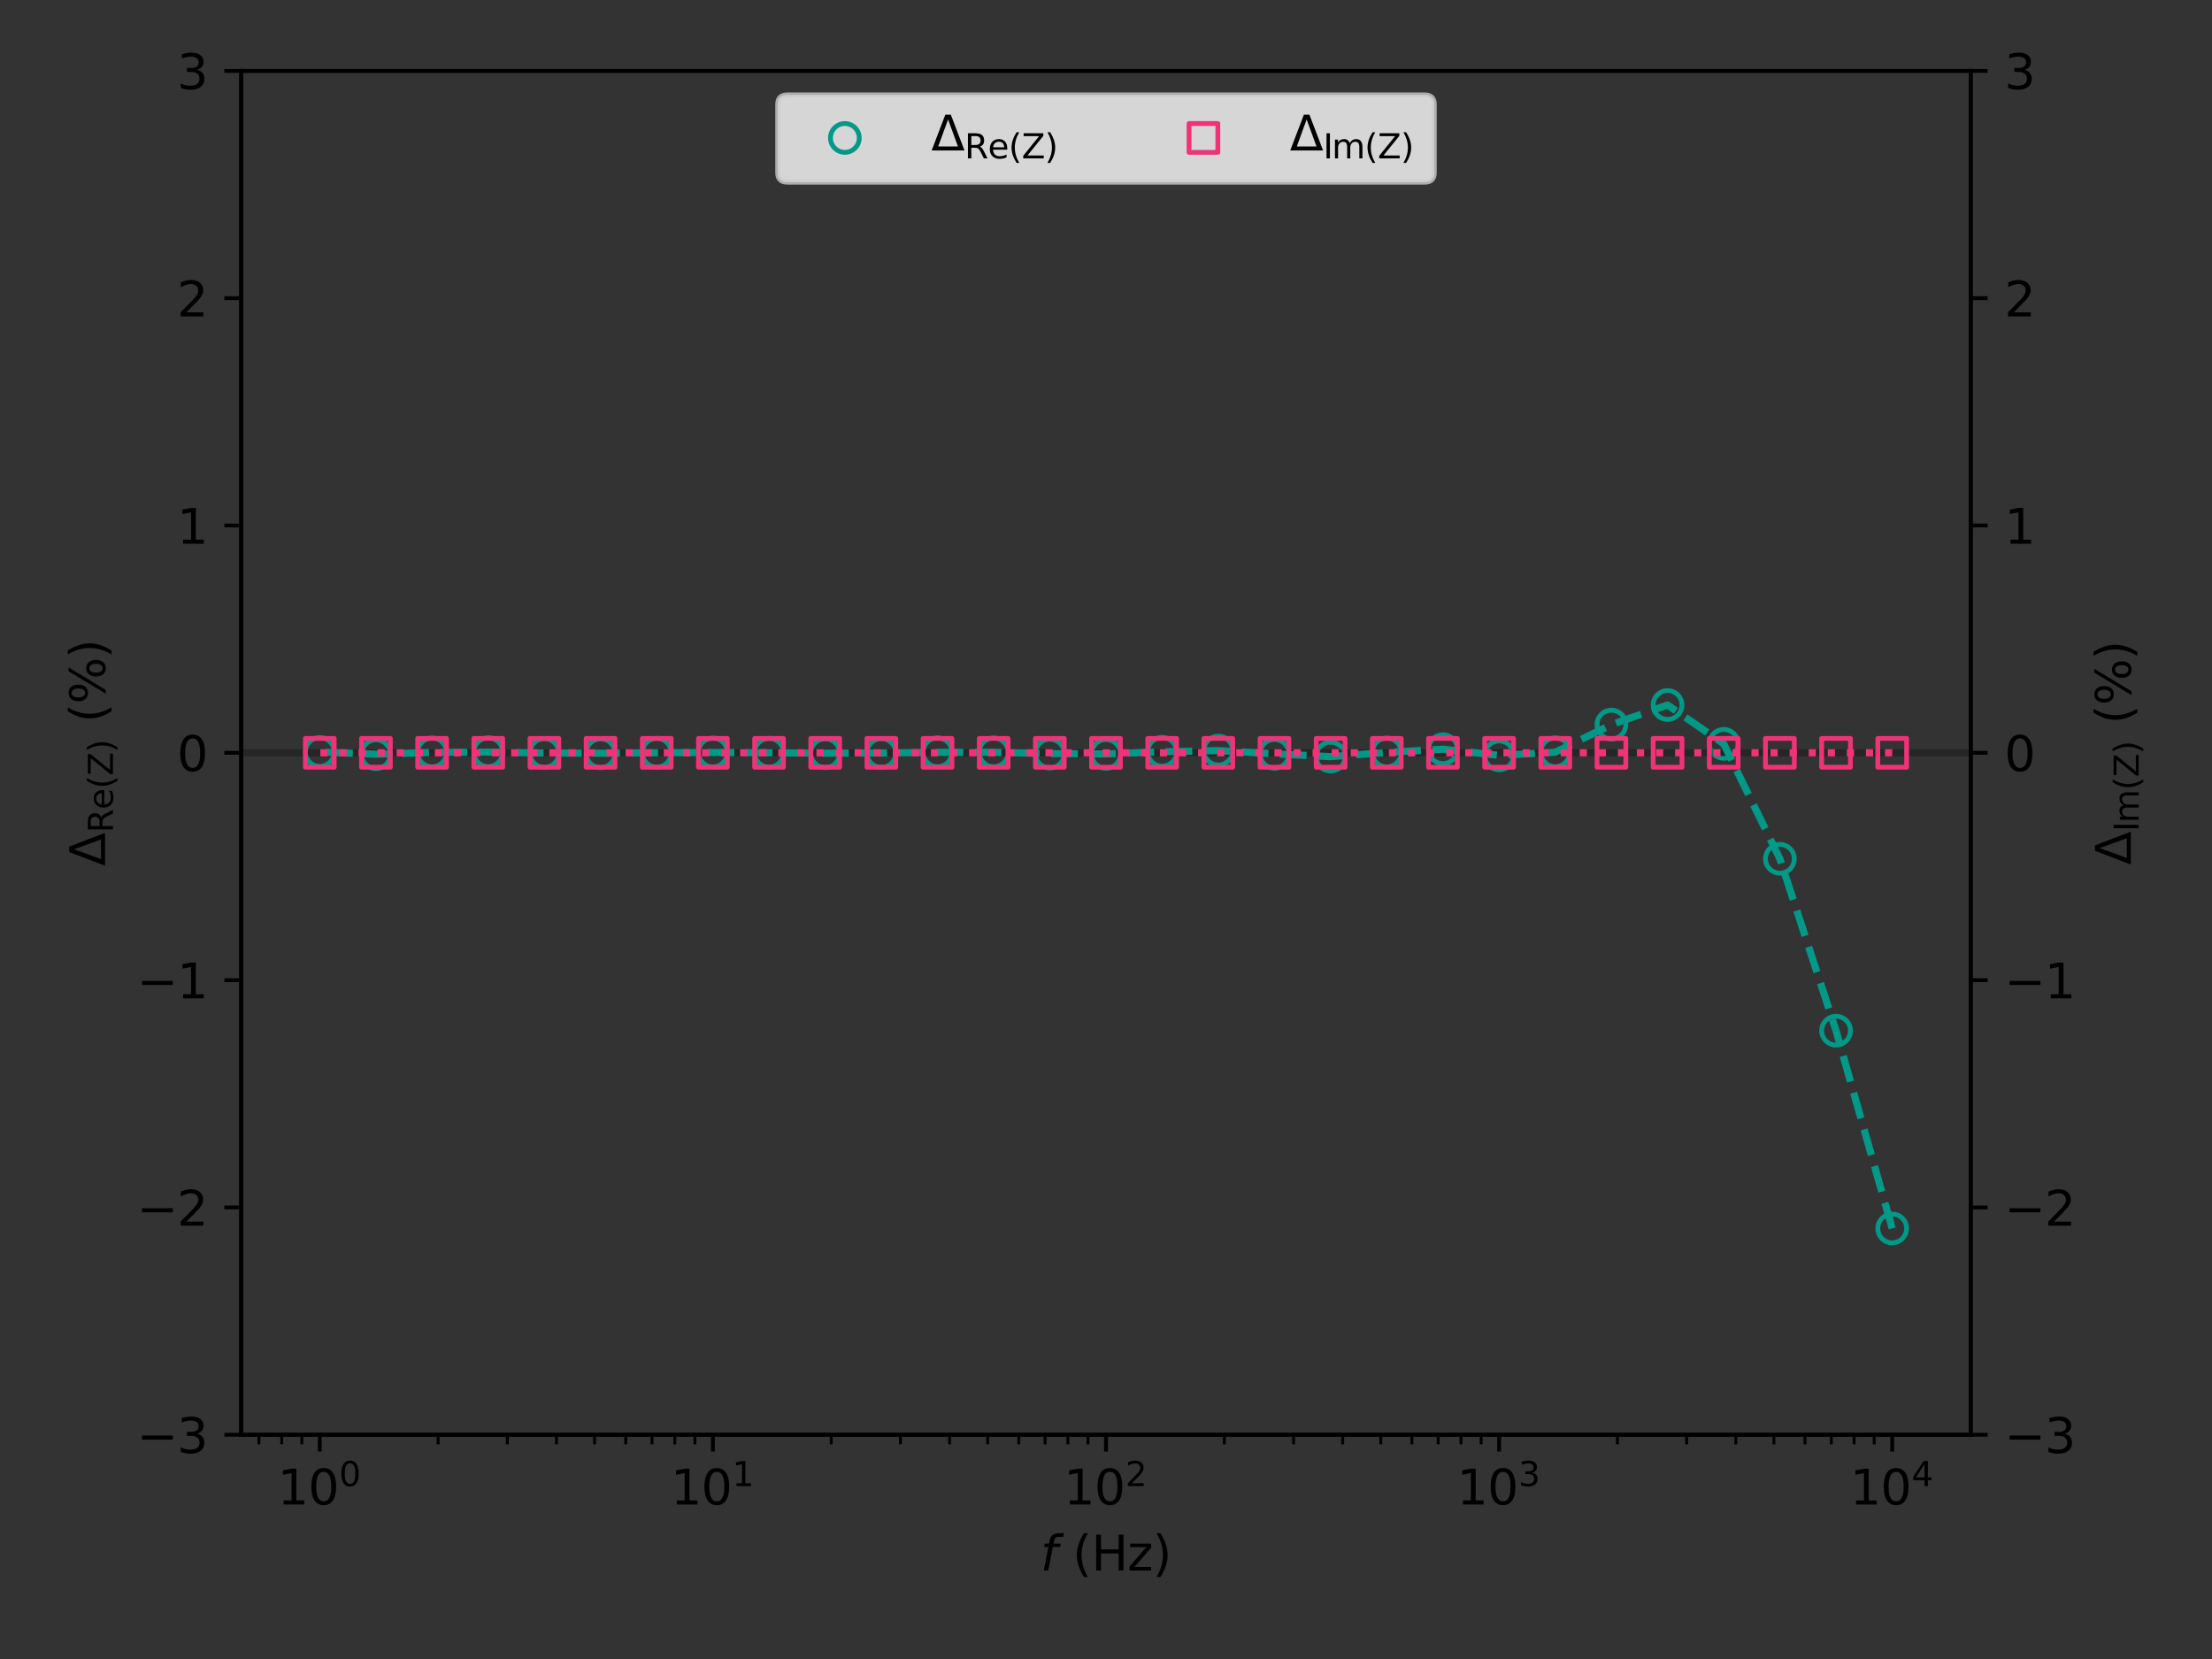 <?xml version="1.0" encoding="utf-8" standalone="no"?>
<!DOCTYPE svg PUBLIC "-//W3C//DTD SVG 1.1//EN"
  "http://www.w3.org/Graphics/SVG/1.1/DTD/svg11.dtd">
<svg xmlns:xlink="http://www.w3.org/1999/xlink" width="460.8pt" height="345.6pt" viewBox="0 0 460.8 345.6" xmlns="http://www.w3.org/2000/svg" version="1.1">
 <rect x="0" y="0" width="460.8" height="345.6" fill="#333333" stroke="none"/>
 <defs>
  <style type="text/css">*{stroke-linejoin: round; stroke-linecap: butt}</style>
 </defs>
 <g id="figure_1">
  <g id="patch_1">
   <path d="M 0 345.6 
L 460.8 345.6 
L 460.8 0 
L 0 0 
L 0 345.6 
z
" style="fill: none"/>
  </g>
  <g id="axes_1">
   <g id="patch_2">
    <path d="M 50.24 298.888 
L 410.56 298.888 
L 410.56 14.76 
L 50.24 14.76 
L 50.24 298.888 
z
" style="fill: none"/>
   </g>
   <g id="PathCollection_1">
    <defs>
     <path id="C0_0_b47c336677" d="M 0 3 
C 0.796 3 1.559 2.684 2.121 2.121 
C 2.684 1.559 3 0.796 3 -0 
C 3 -0.796 2.684 -1.559 2.121 -2.121 
C 1.559 -2.684 0.796 -3 0 -3 
C -0.796 -3 -1.559 -2.684 -2.121 -2.121 
C -2.684 -1.559 -3 -0.796 -3 0 
C -3 0.796 -2.684 1.559 -2.121 2.121 
C -1.559 2.684 -0.796 3 0 3 
z
"/>
    </defs>
    <g clip-path="url(#pc5de092dbb)">
     <use xlink:href="#C0_0_b47c336677" x="394.182" y="255.905" style="fill: none; stroke: #009988"/>
    </g>
    <g clip-path="url(#pc5de092dbb)">
     <use xlink:href="#C0_0_b47c336677" x="382.483" y="214.704" style="fill: none; stroke: #009988"/>
    </g>
    <g clip-path="url(#pc5de092dbb)">
     <use xlink:href="#C0_0_b47c336677" x="370.784" y="178.9" style="fill: none; stroke: #009988"/>
    </g>
    <g clip-path="url(#pc5de092dbb)">
     <use xlink:href="#C0_0_b47c336677" x="359.086" y="154.96" style="fill: none; stroke: #009988"/>
    </g>
    <g clip-path="url(#pc5de092dbb)">
     <use xlink:href="#C0_0_b47c336677" x="347.387" y="146.867" style="fill: none; stroke: #009988"/>
    </g>
    <g clip-path="url(#pc5de092dbb)">
     <use xlink:href="#C0_0_b47c336677" x="335.688" y="150.95" style="fill: none; stroke: #009988"/>
    </g>
    <g clip-path="url(#pc5de092dbb)">
     <use xlink:href="#C0_0_b47c336677" x="323.99" y="156.713" style="fill: none; stroke: #009988"/>
    </g>
    <g clip-path="url(#pc5de092dbb)">
     <use xlink:href="#C0_0_b47c336677" x="312.291" y="157.354" style="fill: none; stroke: #009988"/>
    </g>
    <g clip-path="url(#pc5de092dbb)">
     <use xlink:href="#C0_0_b47c336677" x="300.592" y="156.07" style="fill: none; stroke: #009988"/>
    </g>
    <g clip-path="url(#pc5de092dbb)">
     <use xlink:href="#C0_0_b47c336677" x="288.894" y="156.757" style="fill: none; stroke: #009988"/>
    </g>
    <g clip-path="url(#pc5de092dbb)">
     <use xlink:href="#C0_0_b47c336677" x="277.195" y="157.622" style="fill: none; stroke: #009988"/>
    </g>
    <g clip-path="url(#pc5de092dbb)">
     <use xlink:href="#C0_0_b47c336677" x="265.496" y="157.035" style="fill: none; stroke: #009988"/>
    </g>
    <g clip-path="url(#pc5de092dbb)">
     <use xlink:href="#C0_0_b47c336677" x="253.797" y="156.359" style="fill: none; stroke: #009988"/>
    </g>
    <g clip-path="url(#pc5de092dbb)">
     <use xlink:href="#C0_0_b47c336677" x="242.099" y="156.611" style="fill: none; stroke: #009988"/>
    </g>
    <g clip-path="url(#pc5de092dbb)">
     <use xlink:href="#C0_0_b47c336677" x="230.4" y="157.051" style="fill: none; stroke: #009988"/>
    </g>
    <g clip-path="url(#pc5de092dbb)">
     <use xlink:href="#C0_0_b47c336677" x="218.701" y="156.985" style="fill: none; stroke: #009988"/>
    </g>
    <g clip-path="url(#pc5de092dbb)">
     <use xlink:href="#C0_0_b47c336677" x="207.003" y="156.729" style="fill: none; stroke: #009988"/>
    </g>
    <g clip-path="url(#pc5de092dbb)">
     <use xlink:href="#C0_0_b47c336677" x="195.304" y="156.719" style="fill: none; stroke: #009988"/>
    </g>
    <g clip-path="url(#pc5de092dbb)">
     <use xlink:href="#C0_0_b47c336677" x="183.605" y="156.864" style="fill: none; stroke: #009988"/>
    </g>
    <g clip-path="url(#pc5de092dbb)">
     <use xlink:href="#C0_0_b47c336677" x="171.906" y="156.904" style="fill: none; stroke: #009988"/>
    </g>
    <g clip-path="url(#pc5de092dbb)">
     <use xlink:href="#C0_0_b47c336677" x="160.208" y="156.817" style="fill: none; stroke: #009988"/>
    </g>
    <g clip-path="url(#pc5de092dbb)">
     <use xlink:href="#C0_0_b47c336677" x="148.509" y="156.755" style="fill: none; stroke: #009988"/>
    </g>
    <g clip-path="url(#pc5de092dbb)">
     <use xlink:href="#C0_0_b47c336677" x="136.81" y="156.816" style="fill: none; stroke: #009988"/>
    </g>
    <g clip-path="url(#pc5de092dbb)">
     <use xlink:href="#C0_0_b47c336677" x="125.112" y="156.912" style="fill: none; stroke: #009988"/>
    </g>
    <g clip-path="url(#pc5de092dbb)">
     <use xlink:href="#C0_0_b47c336677" x="113.413" y="156.862" style="fill: none; stroke: #009988"/>
    </g>
    <g clip-path="url(#pc5de092dbb)">
     <use xlink:href="#C0_0_b47c336677" x="101.714" y="156.689" style="fill: none; stroke: #009988"/>
    </g>
    <g clip-path="url(#pc5de092dbb)">
     <use xlink:href="#C0_0_b47c336677" x="90.016" y="156.742" style="fill: none; stroke: #009988"/>
    </g>
    <g clip-path="url(#pc5de092dbb)">
     <use xlink:href="#C0_0_b47c336677" x="78.317" y="157.115" style="fill: none; stroke: #009988"/>
    </g>
    <g clip-path="url(#pc5de092dbb)">
     <use xlink:href="#C0_0_b47c336677" x="66.618" y="156.653" style="fill: none; stroke: #009988"/>
    </g>
   </g>
   <g id="matplotlib.axis_1">
    <g id="xtick_1">
     <g id="line2d_1">
      <defs>
       <path id="me44643d477" d="M 0 0 
L 0 3.5 
" style="stroke: #000000; stroke-width: 0.8"/>
      </defs>
      <g>
       <use xlink:href="#me44643d477" x="66.618" y="298.888" style="stroke: #000000; stroke-width: 0.8"/>
      </g>
     </g>
     <g id="text_1">
      <!-- $\mathdefault{10^{0}}$ -->
      <g transform="translate(57.818 313.486) scale(0.1 -0.1)">
       <defs>
        <path id="DejaVuSans-31" d="M 794 531 
L 1825 531 
L 1825 4091 
L 703 3866 
L 703 4441 
L 1819 4666 
L 2450 4666 
L 2450 531 
L 3481 531 
L 3481 0 
L 794 0 
L 794 531 
z
" transform="scale(0.016)"/>
        <path id="DejaVuSans-30" d="M 2034 4250 
Q 1547 4250 1301 3770 
Q 1056 3291 1056 2328 
Q 1056 1369 1301 889 
Q 1547 409 2034 409 
Q 2525 409 2770 889 
Q 3016 1369 3016 2328 
Q 3016 3291 2770 3770 
Q 2525 4250 2034 4250 
z
M 2034 4750 
Q 2819 4750 3233 4129 
Q 3647 3509 3647 2328 
Q 3647 1150 3233 529 
Q 2819 -91 2034 -91 
Q 1250 -91 836 529 
Q 422 1150 422 2328 
Q 422 3509 836 4129 
Q 1250 4750 2034 4750 
z
" transform="scale(0.016)"/>
       </defs>
       <use xlink:href="#DejaVuSans-31" transform="translate(0 0.766)"/>
       <use xlink:href="#DejaVuSans-30" transform="translate(63.623 0.766)"/>
       <use xlink:href="#DejaVuSans-30" transform="translate(128.203 39.047) scale(0.7)"/>
      </g>
     </g>
    </g>
    <g id="xtick_2">
     <g id="line2d_2">
      <g>
       <use xlink:href="#me44643d477" x="148.509" y="298.888" style="stroke: #000000; stroke-width: 0.8"/>
      </g>
     </g>
     <g id="text_2">
      <!-- $\mathdefault{10^{1}}$ -->
      <g transform="translate(139.709 313.486) scale(0.1 -0.1)">
       <use xlink:href="#DejaVuSans-31" transform="translate(0 0.684)"/>
       <use xlink:href="#DejaVuSans-30" transform="translate(63.623 0.684)"/>
       <use xlink:href="#DejaVuSans-31" transform="translate(128.203 38.966) scale(0.7)"/>
      </g>
     </g>
    </g>
    <g id="xtick_3">
     <g id="line2d_3">
      <g>
       <use xlink:href="#me44643d477" x="230.4" y="298.888" style="stroke: #000000; stroke-width: 0.8"/>
      </g>
     </g>
     <g id="text_3">
      <!-- $\mathdefault{10^{2}}$ -->
      <g transform="translate(221.6 313.486) scale(0.1 -0.1)">
       <defs>
        <path id="DejaVuSans-32" d="M 1228 531 
L 3431 531 
L 3431 0 
L 469 0 
L 469 531 
Q 828 903 1448 1529 
Q 2069 2156 2228 2338 
Q 2531 2678 2651 2914 
Q 2772 3150 2772 3378 
Q 2772 3750 2511 3984 
Q 2250 4219 1831 4219 
Q 1534 4219 1204 4116 
Q 875 4013 500 3803 
L 500 4441 
Q 881 4594 1212 4672 
Q 1544 4750 1819 4750 
Q 2544 4750 2975 4387 
Q 3406 4025 3406 3419 
Q 3406 3131 3298 2873 
Q 3191 2616 2906 2266 
Q 2828 2175 2409 1742 
Q 1991 1309 1228 531 
z
" transform="scale(0.016)"/>
       </defs>
       <use xlink:href="#DejaVuSans-31" transform="translate(0 0.766)"/>
       <use xlink:href="#DejaVuSans-30" transform="translate(63.623 0.766)"/>
       <use xlink:href="#DejaVuSans-32" transform="translate(128.203 39.047) scale(0.7)"/>
      </g>
     </g>
    </g>
    <g id="xtick_4">
     <g id="line2d_4">
      <g>
       <use xlink:href="#me44643d477" x="312.291" y="298.888" style="stroke: #000000; stroke-width: 0.8"/>
      </g>
     </g>
     <g id="text_4">
      <!-- $\mathdefault{10^{3}}$ -->
      <g transform="translate(303.491 313.486) scale(0.1 -0.1)">
       <defs>
        <path id="DejaVuSans-33" d="M 2597 2516 
Q 3050 2419 3304 2112 
Q 3559 1806 3559 1356 
Q 3559 666 3084 287 
Q 2609 -91 1734 -91 
Q 1441 -91 1130 -33 
Q 819 25 488 141 
L 488 750 
Q 750 597 1062 519 
Q 1375 441 1716 441 
Q 2309 441 2620 675 
Q 2931 909 2931 1356 
Q 2931 1769 2642 2001 
Q 2353 2234 1838 2234 
L 1294 2234 
L 1294 2753 
L 1863 2753 
Q 2328 2753 2575 2939 
Q 2822 3125 2822 3475 
Q 2822 3834 2567 4026 
Q 2313 4219 1838 4219 
Q 1578 4219 1281 4162 
Q 984 4106 628 3988 
L 628 4550 
Q 988 4650 1302 4700 
Q 1616 4750 1894 4750 
Q 2613 4750 3031 4423 
Q 3450 4097 3450 3541 
Q 3450 3153 3228 2886 
Q 3006 2619 2597 2516 
z
" transform="scale(0.016)"/>
       </defs>
       <use xlink:href="#DejaVuSans-31" transform="translate(0 0.766)"/>
       <use xlink:href="#DejaVuSans-30" transform="translate(63.623 0.766)"/>
       <use xlink:href="#DejaVuSans-33" transform="translate(128.203 39.047) scale(0.7)"/>
      </g>
     </g>
    </g>
    <g id="xtick_5">
     <g id="line2d_5">
      <g>
       <use xlink:href="#me44643d477" x="394.182" y="298.888" style="stroke: #000000; stroke-width: 0.8"/>
      </g>
     </g>
     <g id="text_5">
      <!-- $\mathdefault{10^{4}}$ -->
      <g transform="translate(385.382 313.486) scale(0.1 -0.1)">
       <defs>
        <path id="DejaVuSans-34" d="M 2419 4116 
L 825 1625 
L 2419 1625 
L 2419 4116 
z
M 2253 4666 
L 3047 4666 
L 3047 1625 
L 3713 1625 
L 3713 1100 
L 3047 1100 
L 3047 0 
L 2419 0 
L 2419 1100 
L 313 1100 
L 313 1709 
L 2253 4666 
z
" transform="scale(0.016)"/>
       </defs>
       <use xlink:href="#DejaVuSans-31" transform="translate(0 0.684)"/>
       <use xlink:href="#DejaVuSans-30" transform="translate(63.623 0.684)"/>
       <use xlink:href="#DejaVuSans-34" transform="translate(128.203 38.966) scale(0.7)"/>
      </g>
     </g>
    </g>
    <g id="xtick_6">
     <g id="line2d_6">
      <defs>
       <path id="mc544c7df0b" d="M 0 0 
L 0 2 
" style="stroke: #000000; stroke-width: 0.6"/>
      </defs>
      <g>
       <use xlink:href="#mc544c7df0b" x="53.933" y="298.888" style="stroke: #000000; stroke-width: 0.6"/>
      </g>
     </g>
    </g>
    <g id="xtick_7">
     <g id="line2d_7">
      <g>
       <use xlink:href="#mc544c7df0b" x="58.682" y="298.888" style="stroke: #000000; stroke-width: 0.6"/>
      </g>
     </g>
    </g>
    <g id="xtick_8">
     <g id="line2d_8">
      <g>
       <use xlink:href="#mc544c7df0b" x="62.871" y="298.888" style="stroke: #000000; stroke-width: 0.6"/>
      </g>
     </g>
    </g>
    <g id="xtick_9">
     <g id="line2d_9">
      <g>
       <use xlink:href="#mc544c7df0b" x="91.27" y="298.888" style="stroke: #000000; stroke-width: 0.6"/>
      </g>
     </g>
    </g>
    <g id="xtick_10">
     <g id="line2d_10">
      <g>
       <use xlink:href="#mc544c7df0b" x="105.69" y="298.888" style="stroke: #000000; stroke-width: 0.6"/>
      </g>
     </g>
    </g>
    <g id="xtick_11">
     <g id="line2d_11">
      <g>
       <use xlink:href="#mc544c7df0b" x="115.921" y="298.888" style="stroke: #000000; stroke-width: 0.6"/>
      </g>
     </g>
    </g>
    <g id="xtick_12">
     <g id="line2d_12">
      <g>
       <use xlink:href="#mc544c7df0b" x="123.857" y="298.888" style="stroke: #000000; stroke-width: 0.6"/>
      </g>
     </g>
    </g>
    <g id="xtick_13">
     <g id="line2d_13">
      <g>
       <use xlink:href="#mc544c7df0b" x="130.342" y="298.888" style="stroke: #000000; stroke-width: 0.6"/>
      </g>
     </g>
    </g>
    <g id="xtick_14">
     <g id="line2d_14">
      <g>
       <use xlink:href="#mc544c7df0b" x="135.824" y="298.888" style="stroke: #000000; stroke-width: 0.6"/>
      </g>
     </g>
    </g>
    <g id="xtick_15">
     <g id="line2d_15">
      <g>
       <use xlink:href="#mc544c7df0b" x="140.573" y="298.888" style="stroke: #000000; stroke-width: 0.6"/>
      </g>
     </g>
    </g>
    <g id="xtick_16">
     <g id="line2d_16">
      <g>
       <use xlink:href="#mc544c7df0b" x="144.762" y="298.888" style="stroke: #000000; stroke-width: 0.6"/>
      </g>
     </g>
    </g>
    <g id="xtick_17">
     <g id="line2d_17">
      <g>
       <use xlink:href="#mc544c7df0b" x="173.161" y="298.888" style="stroke: #000000; stroke-width: 0.6"/>
      </g>
     </g>
    </g>
    <g id="xtick_18">
     <g id="line2d_18">
      <g>
       <use xlink:href="#mc544c7df0b" x="187.581" y="298.888" style="stroke: #000000; stroke-width: 0.6"/>
      </g>
     </g>
    </g>
    <g id="xtick_19">
     <g id="line2d_19">
      <g>
       <use xlink:href="#mc544c7df0b" x="197.812" y="298.888" style="stroke: #000000; stroke-width: 0.6"/>
      </g>
     </g>
    </g>
    <g id="xtick_20">
     <g id="line2d_20">
      <g>
       <use xlink:href="#mc544c7df0b" x="205.748" y="298.888" style="stroke: #000000; stroke-width: 0.6"/>
      </g>
     </g>
    </g>
    <g id="xtick_21">
     <g id="line2d_21">
      <g>
       <use xlink:href="#mc544c7df0b" x="212.233" y="298.888" style="stroke: #000000; stroke-width: 0.6"/>
      </g>
     </g>
    </g>
    <g id="xtick_22">
     <g id="line2d_22">
      <g>
       <use xlink:href="#mc544c7df0b" x="217.715" y="298.888" style="stroke: #000000; stroke-width: 0.6"/>
      </g>
     </g>
    </g>
    <g id="xtick_23">
     <g id="line2d_23">
      <g>
       <use xlink:href="#mc544c7df0b" x="222.464" y="298.888" style="stroke: #000000; stroke-width: 0.6"/>
      </g>
     </g>
    </g>
    <g id="xtick_24">
     <g id="line2d_24">
      <g>
       <use xlink:href="#mc544c7df0b" x="226.653" y="298.888" style="stroke: #000000; stroke-width: 0.6"/>
      </g>
     </g>
    </g>
    <g id="xtick_25">
     <g id="line2d_25">
      <g>
       <use xlink:href="#mc544c7df0b" x="255.052" y="298.888" style="stroke: #000000; stroke-width: 0.6"/>
      </g>
     </g>
    </g>
    <g id="xtick_26">
     <g id="line2d_26">
      <g>
       <use xlink:href="#mc544c7df0b" x="269.472" y="298.888" style="stroke: #000000; stroke-width: 0.6"/>
      </g>
     </g>
    </g>
    <g id="xtick_27">
     <g id="line2d_27">
      <g>
       <use xlink:href="#mc544c7df0b" x="279.703" y="298.888" style="stroke: #000000; stroke-width: 0.6"/>
      </g>
     </g>
    </g>
    <g id="xtick_28">
     <g id="line2d_28">
      <g>
       <use xlink:href="#mc544c7df0b" x="287.639" y="298.888" style="stroke: #000000; stroke-width: 0.6"/>
      </g>
     </g>
    </g>
    <g id="xtick_29">
     <g id="line2d_29">
      <g>
       <use xlink:href="#mc544c7df0b" x="294.124" y="298.888" style="stroke: #000000; stroke-width: 0.6"/>
      </g>
     </g>
    </g>
    <g id="xtick_30">
     <g id="line2d_30">
      <g>
       <use xlink:href="#mc544c7df0b" x="299.606" y="298.888" style="stroke: #000000; stroke-width: 0.6"/>
      </g>
     </g>
    </g>
    <g id="xtick_31">
     <g id="line2d_31">
      <g>
       <use xlink:href="#mc544c7df0b" x="304.355" y="298.888" style="stroke: #000000; stroke-width: 0.6"/>
      </g>
     </g>
    </g>
    <g id="xtick_32">
     <g id="line2d_32">
      <g>
       <use xlink:href="#mc544c7df0b" x="308.544" y="298.888" style="stroke: #000000; stroke-width: 0.6"/>
      </g>
     </g>
    </g>
    <g id="xtick_33">
     <g id="line2d_33">
      <g>
       <use xlink:href="#mc544c7df0b" x="336.943" y="298.888" style="stroke: #000000; stroke-width: 0.6"/>
      </g>
     </g>
    </g>
    <g id="xtick_34">
     <g id="line2d_34">
      <g>
       <use xlink:href="#mc544c7df0b" x="351.363" y="298.888" style="stroke: #000000; stroke-width: 0.6"/>
      </g>
     </g>
    </g>
    <g id="xtick_35">
     <g id="line2d_35">
      <g>
       <use xlink:href="#mc544c7df0b" x="361.594" y="298.888" style="stroke: #000000; stroke-width: 0.6"/>
      </g>
     </g>
    </g>
    <g id="xtick_36">
     <g id="line2d_36">
      <g>
       <use xlink:href="#mc544c7df0b" x="369.53" y="298.888" style="stroke: #000000; stroke-width: 0.6"/>
      </g>
     </g>
    </g>
    <g id="xtick_37">
     <g id="line2d_37">
      <g>
       <use xlink:href="#mc544c7df0b" x="376.014" y="298.888" style="stroke: #000000; stroke-width: 0.6"/>
      </g>
     </g>
    </g>
    <g id="xtick_38">
     <g id="line2d_38">
      <g>
       <use xlink:href="#mc544c7df0b" x="381.497" y="298.888" style="stroke: #000000; stroke-width: 0.6"/>
      </g>
     </g>
    </g>
    <g id="xtick_39">
     <g id="line2d_39">
      <g>
       <use xlink:href="#mc544c7df0b" x="386.246" y="298.888" style="stroke: #000000; stroke-width: 0.6"/>
      </g>
     </g>
    </g>
    <g id="xtick_40">
     <g id="line2d_40">
      <g>
       <use xlink:href="#mc544c7df0b" x="390.435" y="298.888" style="stroke: #000000; stroke-width: 0.6"/>
      </g>
     </g>
    </g>
    <g id="text_6">
     <!-- $f$ (Hz) -->
     <g transform="translate(216.75 327.165) scale(0.1 -0.1)">
      <defs>
       <path id="DejaVuSans-Oblique-66" d="M 3059 4863 
L 2969 4384 
L 2419 4384 
Q 2106 4384 1964 4261 
Q 1822 4138 1753 3809 
L 1691 3500 
L 2638 3500 
L 2553 3053 
L 1606 3053 
L 1013 0 
L 434 0 
L 1031 3053 
L 481 3053 
L 563 3500 
L 1113 3500 
L 1159 3744 
Q 1278 4363 1576 4613 
Q 1875 4863 2516 4863 
L 3059 4863 
z
" transform="scale(0.016)"/>
       <path id="DejaVuSans-20" transform="scale(0.016)"/>
       <path id="DejaVuSans-28" d="M 1984 4856 
Q 1566 4138 1362 3434 
Q 1159 2731 1159 2009 
Q 1159 1288 1364 580 
Q 1569 -128 1984 -844 
L 1484 -844 
Q 1016 -109 783 600 
Q 550 1309 550 2009 
Q 550 2706 781 3412 
Q 1013 4119 1484 4856 
L 1984 4856 
z
" transform="scale(0.016)"/>
       <path id="DejaVuSans-48" d="M 628 4666 
L 1259 4666 
L 1259 2753 
L 3553 2753 
L 3553 4666 
L 4184 4666 
L 4184 0 
L 3553 0 
L 3553 2222 
L 1259 2222 
L 1259 0 
L 628 0 
L 628 4666 
z
" transform="scale(0.016)"/>
       <path id="DejaVuSans-7a" d="M 353 3500 
L 3084 3500 
L 3084 2975 
L 922 459 
L 3084 459 
L 3084 0 
L 275 0 
L 275 525 
L 2438 3041 
L 353 3041 
L 353 3500 
z
" transform="scale(0.016)"/>
       <path id="DejaVuSans-29" d="M 513 4856 
L 1013 4856 
Q 1481 4119 1714 3412 
Q 1947 2706 1947 2009 
Q 1947 1309 1714 600 
Q 1481 -109 1013 -844 
L 513 -844 
Q 928 -128 1133 580 
Q 1338 1288 1338 2009 
Q 1338 2731 1133 3434 
Q 928 4138 513 4856 
z
" transform="scale(0.016)"/>
      </defs>
      <use xlink:href="#DejaVuSans-Oblique-66" transform="translate(0 0.016)"/>
      <use xlink:href="#DejaVuSans-20" transform="translate(35.205 0.016)"/>
      <use xlink:href="#DejaVuSans-28" transform="translate(66.992 0.016)"/>
      <use xlink:href="#DejaVuSans-48" transform="translate(106.006 0.016)"/>
      <use xlink:href="#DejaVuSans-7a" transform="translate(181.201 0.016)"/>
      <use xlink:href="#DejaVuSans-29" transform="translate(233.691 0.016)"/>
     </g>
    </g>
   </g>
   <g id="matplotlib.axis_2">
    <g id="ytick_1">
     <g id="line2d_41">
      <defs>
       <path id="mca581dfafe" d="M 0 0 
L -3.5 0 
" style="stroke: #000000; stroke-width: 0.8"/>
      </defs>
      <g>
       <use xlink:href="#mca581dfafe" x="50.24" y="298.888" style="stroke: #000000; stroke-width: 0.8"/>
      </g>
     </g>
     <g id="text_7">
      <!-- −3 -->
      <g transform="translate(28.498 302.687) scale(0.1 -0.1)">
       <defs>
        <path id="DejaVuSans-2212" d="M 678 2272 
L 4684 2272 
L 4684 1741 
L 678 1741 
L 678 2272 
z
" transform="scale(0.016)"/>
       </defs>
       <use xlink:href="#DejaVuSans-2212"/>
       <use xlink:href="#DejaVuSans-33" x="83.789"/>
      </g>
     </g>
    </g>
    <g id="ytick_2">
     <g id="line2d_42">
      <g>
       <use xlink:href="#mca581dfafe" x="50.24" y="251.533" style="stroke: #000000; stroke-width: 0.8"/>
      </g>
     </g>
     <g id="text_8">
      <!-- −2 -->
      <g transform="translate(28.498 255.333) scale(0.1 -0.1)">
       <use xlink:href="#DejaVuSans-2212"/>
       <use xlink:href="#DejaVuSans-32" x="83.789"/>
      </g>
     </g>
    </g>
    <g id="ytick_3">
     <g id="line2d_43">
      <g>
       <use xlink:href="#mca581dfafe" x="50.24" y="204.179" style="stroke: #000000; stroke-width: 0.8"/>
      </g>
     </g>
     <g id="text_9">
      <!-- −1 -->
      <g transform="translate(28.498 207.978) scale(0.1 -0.1)">
       <use xlink:href="#DejaVuSans-2212"/>
       <use xlink:href="#DejaVuSans-31" x="83.789"/>
      </g>
     </g>
    </g>
    <g id="ytick_4">
     <g id="line2d_44">
      <g>
       <use xlink:href="#mca581dfafe" x="50.24" y="156.824" style="stroke: #000000; stroke-width: 0.8"/>
      </g>
     </g>
     <g id="text_10">
      <!-- 0 -->
      <g transform="translate(36.877 160.623) scale(0.1 -0.1)">
       <use xlink:href="#DejaVuSans-30"/>
      </g>
     </g>
    </g>
    <g id="ytick_5">
     <g id="line2d_45">
      <g>
       <use xlink:href="#mca581dfafe" x="50.24" y="109.469" style="stroke: #000000; stroke-width: 0.8"/>
      </g>
     </g>
     <g id="text_11">
      <!-- 1 -->
      <g transform="translate(36.877 113.269) scale(0.1 -0.1)">
       <use xlink:href="#DejaVuSans-31"/>
      </g>
     </g>
    </g>
    <g id="ytick_6">
     <g id="line2d_46">
      <g>
       <use xlink:href="#mca581dfafe" x="50.24" y="62.115" style="stroke: #000000; stroke-width: 0.8"/>
      </g>
     </g>
     <g id="text_12">
      <!-- 2 -->
      <g transform="translate(36.877 65.914) scale(0.1 -0.1)">
       <use xlink:href="#DejaVuSans-32"/>
      </g>
     </g>
    </g>
    <g id="ytick_7">
     <g id="line2d_47">
      <g>
       <use xlink:href="#mca581dfafe" x="50.24" y="14.76" style="stroke: #000000; stroke-width: 0.8"/>
      </g>
     </g>
     <g id="text_13">
      <!-- 3 -->
      <g transform="translate(36.877 18.559) scale(0.1 -0.1)">
       <use xlink:href="#DejaVuSans-33"/>
      </g>
     </g>
    </g>
    <g id="text_14">
     <!-- $\Delta_{\rm Re(Z)}\ (\%)$ -->
     <g transform="translate(21.898 180.424) rotate(-90) scale(0.1 -0.1)">
      <defs>
       <path id="DejaVuSans-394" d="M 2188 4044 
L 906 525 
L 3472 525 
L 2188 4044 
z
M 50 0 
L 1831 4666 
L 2547 4666 
L 4325 0 
L 50 0 
z
" transform="scale(0.016)"/>
       <path id="DejaVuSans-52" d="M 2841 2188 
Q 3044 2119 3236 1894 
Q 3428 1669 3622 1275 
L 4263 0 
L 3584 0 
L 2988 1197 
Q 2756 1666 2539 1819 
Q 2322 1972 1947 1972 
L 1259 1972 
L 1259 0 
L 628 0 
L 628 4666 
L 2053 4666 
Q 2853 4666 3247 4331 
Q 3641 3997 3641 3322 
Q 3641 2881 3436 2590 
Q 3231 2300 2841 2188 
z
M 1259 4147 
L 1259 2491 
L 2053 2491 
Q 2509 2491 2742 2702 
Q 2975 2913 2975 3322 
Q 2975 3731 2742 3939 
Q 2509 4147 2053 4147 
L 1259 4147 
z
" transform="scale(0.016)"/>
       <path id="DejaVuSans-65" d="M 3597 1894 
L 3597 1613 
L 953 1613 
Q 991 1019 1311 708 
Q 1631 397 2203 397 
Q 2534 397 2845 478 
Q 3156 559 3463 722 
L 3463 178 
Q 3153 47 2828 -22 
Q 2503 -91 2169 -91 
Q 1331 -91 842 396 
Q 353 884 353 1716 
Q 353 2575 817 3079 
Q 1281 3584 2069 3584 
Q 2775 3584 3186 3129 
Q 3597 2675 3597 1894 
z
M 3022 2063 
Q 3016 2534 2758 2815 
Q 2500 3097 2075 3097 
Q 1594 3097 1305 2825 
Q 1016 2553 972 2059 
L 3022 2063 
z
" transform="scale(0.016)"/>
       <path id="DejaVuSans-5a" d="M 359 4666 
L 4025 4666 
L 4025 4184 
L 1075 531 
L 4097 531 
L 4097 0 
L 288 0 
L 288 481 
L 3238 4134 
L 359 4134 
L 359 4666 
z
" transform="scale(0.016)"/>
       <path id="DejaVuSans-25" d="M 4653 2053 
Q 4381 2053 4226 1822 
Q 4072 1591 4072 1178 
Q 4072 772 4226 539 
Q 4381 306 4653 306 
Q 4919 306 5073 539 
Q 5228 772 5228 1178 
Q 5228 1588 5073 1820 
Q 4919 2053 4653 2053 
z
M 4653 2450 
Q 5147 2450 5437 2106 
Q 5728 1763 5728 1178 
Q 5728 594 5436 251 
Q 5144 -91 4653 -91 
Q 4153 -91 3862 251 
Q 3572 594 3572 1178 
Q 3572 1766 3864 2108 
Q 4156 2450 4653 2450 
z
M 1428 4353 
Q 1159 4353 1004 4120 
Q 850 3888 850 3481 
Q 850 3069 1003 2837 
Q 1156 2606 1428 2606 
Q 1700 2606 1854 2837 
Q 2009 3069 2009 3481 
Q 2009 3884 1853 4118 
Q 1697 4353 1428 4353 
z
M 4250 4750 
L 4750 4750 
L 1831 -91 
L 1331 -91 
L 4250 4750 
z
M 1428 4750 
Q 1922 4750 2215 4408 
Q 2509 4066 2509 3481 
Q 2509 2891 2217 2550 
Q 1925 2209 1428 2209 
Q 931 2209 642 2551 
Q 353 2894 353 3481 
Q 353 4063 643 4406 
Q 934 4750 1428 4750 
z
" transform="scale(0.016)"/>
      </defs>
      <use xlink:href="#DejaVuSans-394" transform="translate(0 0.125)"/>
      <use xlink:href="#DejaVuSans-52" transform="translate(69.365 -16.281) scale(0.7)"/>
      <use xlink:href="#DejaVuSans-65" transform="translate(118.003 -16.281) scale(0.7)"/>
      <use xlink:href="#DejaVuSans-28" transform="translate(161.069 -16.281) scale(0.7)"/>
      <use xlink:href="#DejaVuSans-5a" transform="translate(188.379 -16.281) scale(0.7)"/>
      <use xlink:href="#DejaVuSans-29" transform="translate(236.333 -16.281) scale(0.7)"/>
      <use xlink:href="#DejaVuSans-28" transform="translate(298.847 0.125)"/>
      <use xlink:href="#DejaVuSans-25" transform="translate(337.861 0.125)"/>
      <use xlink:href="#DejaVuSans-29" transform="translate(432.881 0.125)"/>
     </g>
    </g>
   </g>
   <g id="line2d_48">
    <path d="M 50.24 156.824 
L 410.56 156.824 
" clip-path="url(#pc5de092dbb)" style="fill: none; stroke: #000000; stroke-opacity: 0.25; stroke-width: 1.5; stroke-linecap: square"/>
   </g>
   <g id="line2d_49">
    <path d="M 394.182 255.905 
L 382.483 214.704 
L 370.784 178.9 
L 359.086 154.96 
L 347.387 146.867 
L 335.688 150.95 
L 323.99 156.713 
L 312.291 157.354 
L 300.592 156.07 
L 288.894 156.757 
L 277.195 157.622 
L 265.496 157.035 
L 253.797 156.359 
L 242.099 156.611 
L 230.4 157.051 
L 218.701 156.985 
L 207.003 156.729 
L 195.304 156.719 
L 183.605 156.864 
L 171.906 156.904 
L 160.208 156.817 
L 148.509 156.755 
L 136.81 156.816 
L 125.112 156.912 
L 113.413 156.862 
L 101.714 156.689 
L 90.016 156.742 
L 78.317 157.115 
L 66.618 156.653 
" clip-path="url(#pc5de092dbb)" style="fill: none; stroke-dasharray: 5.55,2.4; stroke-dashoffset: 0; stroke: #009988; stroke-width: 1.5"/>
   </g>
   <g id="patch_3">
    <path d="M 50.24 298.888 
L 50.24 14.76 
" style="fill: none; stroke: #000000; stroke-width: 0.8; stroke-linejoin: miter; stroke-linecap: square"/>
   </g>
   <g id="patch_4">
    <path d="M 410.56 298.888 
L 410.56 14.76 
" style="fill: none; stroke: #000000; stroke-width: 0.8; stroke-linejoin: miter; stroke-linecap: square"/>
   </g>
   <g id="patch_5">
    <path d="M 50.24 298.888 
L 410.56 298.888 
" style="fill: none; stroke: #000000; stroke-width: 0.8; stroke-linejoin: miter; stroke-linecap: square"/>
   </g>
   <g id="patch_6">
    <path d="M 50.24 14.76 
L 410.56 14.76 
" style="fill: none; stroke: #000000; stroke-width: 0.8; stroke-linejoin: miter; stroke-linecap: square"/>
   </g>
  </g>
  <g id="axes_2">
   <g id="PathCollection_2">
    <defs>
     <path id="C1_0_ea9794863f" d="M -3 3 
L 3 3 
L 3 -3 
L -3 -3 
z
"/>
    </defs>
    <g clip-path="url(#pc5de092dbb)">
     <use xlink:href="#C1_0_ea9794863f" x="394.182" y="156.824" style="fill: none; stroke: #ee3377"/>
    </g>
    <g clip-path="url(#pc5de092dbb)">
     <use xlink:href="#C1_0_ea9794863f" x="382.483" y="156.824" style="fill: none; stroke: #ee3377"/>
    </g>
    <g clip-path="url(#pc5de092dbb)">
     <use xlink:href="#C1_0_ea9794863f" x="370.784" y="156.824" style="fill: none; stroke: #ee3377"/>
    </g>
    <g clip-path="url(#pc5de092dbb)">
     <use xlink:href="#C1_0_ea9794863f" x="359.086" y="156.824" style="fill: none; stroke: #ee3377"/>
    </g>
    <g clip-path="url(#pc5de092dbb)">
     <use xlink:href="#C1_0_ea9794863f" x="347.387" y="156.824" style="fill: none; stroke: #ee3377"/>
    </g>
    <g clip-path="url(#pc5de092dbb)">
     <use xlink:href="#C1_0_ea9794863f" x="335.688" y="156.824" style="fill: none; stroke: #ee3377"/>
    </g>
    <g clip-path="url(#pc5de092dbb)">
     <use xlink:href="#C1_0_ea9794863f" x="323.99" y="156.824" style="fill: none; stroke: #ee3377"/>
    </g>
    <g clip-path="url(#pc5de092dbb)">
     <use xlink:href="#C1_0_ea9794863f" x="312.291" y="156.824" style="fill: none; stroke: #ee3377"/>
    </g>
    <g clip-path="url(#pc5de092dbb)">
     <use xlink:href="#C1_0_ea9794863f" x="300.592" y="156.824" style="fill: none; stroke: #ee3377"/>
    </g>
    <g clip-path="url(#pc5de092dbb)">
     <use xlink:href="#C1_0_ea9794863f" x="288.894" y="156.824" style="fill: none; stroke: #ee3377"/>
    </g>
    <g clip-path="url(#pc5de092dbb)">
     <use xlink:href="#C1_0_ea9794863f" x="277.195" y="156.824" style="fill: none; stroke: #ee3377"/>
    </g>
    <g clip-path="url(#pc5de092dbb)">
     <use xlink:href="#C1_0_ea9794863f" x="265.496" y="156.824" style="fill: none; stroke: #ee3377"/>
    </g>
    <g clip-path="url(#pc5de092dbb)">
     <use xlink:href="#C1_0_ea9794863f" x="253.797" y="156.824" style="fill: none; stroke: #ee3377"/>
    </g>
    <g clip-path="url(#pc5de092dbb)">
     <use xlink:href="#C1_0_ea9794863f" x="242.099" y="156.824" style="fill: none; stroke: #ee3377"/>
    </g>
    <g clip-path="url(#pc5de092dbb)">
     <use xlink:href="#C1_0_ea9794863f" x="230.4" y="156.824" style="fill: none; stroke: #ee3377"/>
    </g>
    <g clip-path="url(#pc5de092dbb)">
     <use xlink:href="#C1_0_ea9794863f" x="218.701" y="156.824" style="fill: none; stroke: #ee3377"/>
    </g>
    <g clip-path="url(#pc5de092dbb)">
     <use xlink:href="#C1_0_ea9794863f" x="207.003" y="156.824" style="fill: none; stroke: #ee3377"/>
    </g>
    <g clip-path="url(#pc5de092dbb)">
     <use xlink:href="#C1_0_ea9794863f" x="195.304" y="156.824" style="fill: none; stroke: #ee3377"/>
    </g>
    <g clip-path="url(#pc5de092dbb)">
     <use xlink:href="#C1_0_ea9794863f" x="183.605" y="156.824" style="fill: none; stroke: #ee3377"/>
    </g>
    <g clip-path="url(#pc5de092dbb)">
     <use xlink:href="#C1_0_ea9794863f" x="171.906" y="156.824" style="fill: none; stroke: #ee3377"/>
    </g>
    <g clip-path="url(#pc5de092dbb)">
     <use xlink:href="#C1_0_ea9794863f" x="160.208" y="156.824" style="fill: none; stroke: #ee3377"/>
    </g>
    <g clip-path="url(#pc5de092dbb)">
     <use xlink:href="#C1_0_ea9794863f" x="148.509" y="156.824" style="fill: none; stroke: #ee3377"/>
    </g>
    <g clip-path="url(#pc5de092dbb)">
     <use xlink:href="#C1_0_ea9794863f" x="136.81" y="156.824" style="fill: none; stroke: #ee3377"/>
    </g>
    <g clip-path="url(#pc5de092dbb)">
     <use xlink:href="#C1_0_ea9794863f" x="125.112" y="156.824" style="fill: none; stroke: #ee3377"/>
    </g>
    <g clip-path="url(#pc5de092dbb)">
     <use xlink:href="#C1_0_ea9794863f" x="113.413" y="156.824" style="fill: none; stroke: #ee3377"/>
    </g>
    <g clip-path="url(#pc5de092dbb)">
     <use xlink:href="#C1_0_ea9794863f" x="101.714" y="156.824" style="fill: none; stroke: #ee3377"/>
    </g>
    <g clip-path="url(#pc5de092dbb)">
     <use xlink:href="#C1_0_ea9794863f" x="90.016" y="156.824" style="fill: none; stroke: #ee3377"/>
    </g>
    <g clip-path="url(#pc5de092dbb)">
     <use xlink:href="#C1_0_ea9794863f" x="78.317" y="156.824" style="fill: none; stroke: #ee3377"/>
    </g>
    <g clip-path="url(#pc5de092dbb)">
     <use xlink:href="#C1_0_ea9794863f" x="66.618" y="156.824" style="fill: none; stroke: #ee3377"/>
    </g>
   </g>
   <g id="matplotlib.axis_3">
    <g id="ytick_8">
     <g id="line2d_50">
      <defs>
       <path id="m683ab3a30b" d="M 0 0 
L 3.5 0 
" style="stroke: #000000; stroke-width: 0.8"/>
      </defs>
      <g>
       <use xlink:href="#m683ab3a30b" x="410.56" y="298.888" style="stroke: #000000; stroke-width: 0.8"/>
      </g>
     </g>
     <g id="text_15">
      <!-- −3 -->
      <g transform="translate(417.56 302.687) scale(0.1 -0.1)">
       <use xlink:href="#DejaVuSans-2212"/>
       <use xlink:href="#DejaVuSans-33" x="83.789"/>
      </g>
     </g>
    </g>
    <g id="ytick_9">
     <g id="line2d_51">
      <g>
       <use xlink:href="#m683ab3a30b" x="410.56" y="251.533" style="stroke: #000000; stroke-width: 0.8"/>
      </g>
     </g>
     <g id="text_16">
      <!-- −2 -->
      <g transform="translate(417.56 255.333) scale(0.1 -0.1)">
       <use xlink:href="#DejaVuSans-2212"/>
       <use xlink:href="#DejaVuSans-32" x="83.789"/>
      </g>
     </g>
    </g>
    <g id="ytick_10">
     <g id="line2d_52">
      <g>
       <use xlink:href="#m683ab3a30b" x="410.56" y="204.179" style="stroke: #000000; stroke-width: 0.8"/>
      </g>
     </g>
     <g id="text_17">
      <!-- −1 -->
      <g transform="translate(417.56 207.978) scale(0.1 -0.1)">
       <use xlink:href="#DejaVuSans-2212"/>
       <use xlink:href="#DejaVuSans-31" x="83.789"/>
      </g>
     </g>
    </g>
    <g id="ytick_11">
     <g id="line2d_53">
      <g>
       <use xlink:href="#m683ab3a30b" x="410.56" y="156.824" style="stroke: #000000; stroke-width: 0.8"/>
      </g>
     </g>
     <g id="text_18">
      <!-- 0 -->
      <g transform="translate(417.56 160.623) scale(0.1 -0.1)">
       <use xlink:href="#DejaVuSans-30"/>
      </g>
     </g>
    </g>
    <g id="ytick_12">
     <g id="line2d_54">
      <g>
       <use xlink:href="#m683ab3a30b" x="410.56" y="109.469" style="stroke: #000000; stroke-width: 0.8"/>
      </g>
     </g>
     <g id="text_19">
      <!-- 1 -->
      <g transform="translate(417.56 113.269) scale(0.1 -0.1)">
       <use xlink:href="#DejaVuSans-31"/>
      </g>
     </g>
    </g>
    <g id="ytick_13">
     <g id="line2d_55">
      <g>
       <use xlink:href="#m683ab3a30b" x="410.56" y="62.115" style="stroke: #000000; stroke-width: 0.8"/>
      </g>
     </g>
     <g id="text_20">
      <!-- 2 -->
      <g transform="translate(417.56 65.914) scale(0.1 -0.1)">
       <use xlink:href="#DejaVuSans-32"/>
      </g>
     </g>
    </g>
    <g id="ytick_14">
     <g id="line2d_56">
      <g>
       <use xlink:href="#m683ab3a30b" x="410.56" y="14.76" style="stroke: #000000; stroke-width: 0.8"/>
      </g>
     </g>
     <g id="text_21">
      <!-- 3 -->
      <g transform="translate(417.56 18.559) scale(0.1 -0.1)">
       <use xlink:href="#DejaVuSans-33"/>
      </g>
     </g>
    </g>
    <g id="text_22">
     <!-- $\Delta_{\rm Im(Z)}\ (\%)$ -->
     <g transform="translate(443.902 180.174) rotate(-90) scale(0.1 -0.1)">
      <defs>
       <path id="DejaVuSans-49" d="M 628 4666 
L 1259 4666 
L 1259 0 
L 628 0 
L 628 4666 
z
" transform="scale(0.016)"/>
       <path id="DejaVuSans-6d" d="M 3328 2828 
Q 3544 3216 3844 3400 
Q 4144 3584 4550 3584 
Q 5097 3584 5394 3201 
Q 5691 2819 5691 2113 
L 5691 0 
L 5113 0 
L 5113 2094 
Q 5113 2597 4934 2840 
Q 4756 3084 4391 3084 
Q 3944 3084 3684 2787 
Q 3425 2491 3425 1978 
L 3425 0 
L 2847 0 
L 2847 2094 
Q 2847 2600 2669 2842 
Q 2491 3084 2119 3084 
Q 1678 3084 1418 2786 
Q 1159 2488 1159 1978 
L 1159 0 
L 581 0 
L 581 3500 
L 1159 3500 
L 1159 2956 
Q 1356 3278 1631 3431 
Q 1906 3584 2284 3584 
Q 2666 3584 2933 3390 
Q 3200 3197 3328 2828 
z
" transform="scale(0.016)"/>
      </defs>
      <use xlink:href="#DejaVuSans-394" transform="translate(0 0.125)"/>
      <use xlink:href="#DejaVuSans-49" transform="translate(69.365 -16.281) scale(0.7)"/>
      <use xlink:href="#DejaVuSans-6d" transform="translate(87.472 -16.281) scale(0.7)"/>
      <use xlink:href="#DejaVuSans-28" transform="translate(155.661 -16.281) scale(0.7)"/>
      <use xlink:href="#DejaVuSans-5a" transform="translate(182.97 -16.281) scale(0.7)"/>
      <use xlink:href="#DejaVuSans-29" transform="translate(230.924 -16.281) scale(0.7)"/>
      <use xlink:href="#DejaVuSans-28" transform="translate(293.439 0.125)"/>
      <use xlink:href="#DejaVuSans-25" transform="translate(332.452 0.125)"/>
      <use xlink:href="#DejaVuSans-29" transform="translate(427.472 0.125)"/>
     </g>
    </g>
   </g>
   <g id="line2d_57">
    <path d="M 394.182 156.824 
L 382.483 156.824 
L 370.784 156.824 
L 359.086 156.824 
L 347.387 156.824 
L 335.688 156.824 
L 323.99 156.824 
L 312.291 156.824 
L 300.592 156.824 
L 288.894 156.824 
L 277.195 156.824 
L 265.496 156.824 
L 253.797 156.824 
L 242.099 156.824 
L 230.4 156.824 
L 218.701 156.824 
L 207.003 156.824 
L 195.304 156.824 
L 183.605 156.824 
L 171.906 156.824 
L 160.208 156.824 
L 148.509 156.824 
L 136.81 156.824 
L 125.112 156.824 
L 113.413 156.824 
L 101.714 156.824 
L 90.016 156.824 
L 78.317 156.824 
L 66.618 156.824 
" clip-path="url(#pc5de092dbb)" style="fill: none; stroke-dasharray: 1.5,2.475; stroke-dashoffset: 0; stroke: #ee3377; stroke-width: 1.5"/>
   </g>
   <g id="patch_7">
    <path d="M 50.24 298.888 
L 50.24 14.76 
" style="fill: none; stroke: #000000; stroke-width: 0.8; stroke-linejoin: miter; stroke-linecap: square"/>
   </g>
   <g id="patch_8">
    <path d="M 410.56 298.888 
L 410.56 14.76 
" style="fill: none; stroke: #000000; stroke-width: 0.8; stroke-linejoin: miter; stroke-linecap: square"/>
   </g>
   <g id="patch_9">
    <path d="M 50.24 298.888 
L 410.56 298.888 
" style="fill: none; stroke: #000000; stroke-width: 0.8; stroke-linejoin: miter; stroke-linecap: square"/>
   </g>
   <g id="patch_10">
    <path d="M 50.24 14.76 
L 410.56 14.76 
" style="fill: none; stroke: #000000; stroke-width: 0.8; stroke-linejoin: miter; stroke-linecap: square"/>
   </g>
   <g id="legend_1">
    <g id="patch_11">
     <path d="M 164 37.958 
L 296.8 37.958 
Q 298.8 37.958 298.8 35.958 
L 298.8 21.76 
Q 298.8 19.76 296.8 19.76 
L 164 19.76 
Q 162 19.76 162 21.76 
L 162 35.958 
Q 162 37.958 164 37.958 
z
" style="fill: #ffffff; opacity: 0.8; stroke: #cccccc; stroke-linejoin: miter"/>
    </g>
    <g id="PathCollection_3">
     <path d="M 176 31.733 
C 176.796 31.733 177.559 31.417 178.121 30.855 
C 178.684 30.292 179 29.529 179 28.733 
C 179 27.938 178.684 27.175 178.121 26.612 
C 177.559 26.05 176.796 25.733 176 25.733 
C 175.204 25.733 174.441 26.05 173.879 26.612 
C 173.316 27.175 173 27.938 173 28.733 
C 173 29.529 173.316 30.292 173.879 30.855 
C 174.441 31.417 175.204 31.733 176 31.733 
L 176 31.733 
z
" style="fill: none; stroke: #009988"/>
    </g>
    <g id="text_23">
     <!-- $\Delta_{\rm Re(Z)}$ -->
     <g transform="translate(194 31.358) scale(0.1 -0.1)">
      <use xlink:href="#DejaVuSans-394" transform="translate(0 0.094)"/>
      <use xlink:href="#DejaVuSans-52" transform="translate(69.365 -16.312) scale(0.7)"/>
      <use xlink:href="#DejaVuSans-65" transform="translate(118.003 -16.312) scale(0.7)"/>
      <use xlink:href="#DejaVuSans-28" transform="translate(161.069 -16.312) scale(0.7)"/>
      <use xlink:href="#DejaVuSans-5a" transform="translate(188.379 -16.312) scale(0.7)"/>
      <use xlink:href="#DejaVuSans-29" transform="translate(236.333 -16.312) scale(0.7)"/>
     </g>
    </g>
    <g id="PathCollection_4">
     <path d="M 247.7 31.733 
L 253.7 31.733 
L 253.7 25.733 
L 247.7 25.733 
L 247.7 31.733 
z
" style="fill: none; stroke: #ee3377"/>
    </g>
    <g id="text_24">
     <!-- $\Delta_{\rm Im(Z)}$ -->
     <g transform="translate(268.7 31.358) scale(0.1 -0.1)">
      <use xlink:href="#DejaVuSans-394" transform="translate(0 0.094)"/>
      <use xlink:href="#DejaVuSans-49" transform="translate(69.365 -16.312) scale(0.7)"/>
      <use xlink:href="#DejaVuSans-6d" transform="translate(87.472 -16.312) scale(0.7)"/>
      <use xlink:href="#DejaVuSans-28" transform="translate(155.661 -16.312) scale(0.7)"/>
      <use xlink:href="#DejaVuSans-5a" transform="translate(182.97 -16.312) scale(0.7)"/>
      <use xlink:href="#DejaVuSans-29" transform="translate(230.924 -16.312) scale(0.7)"/>
     </g>
    </g>
   </g>
  </g>
 </g>
 <defs>
  <clipPath id="pc5de092dbb">
   <rect x="50.24" y="14.76" width="360.32" height="284.128"/>
  </clipPath>
 </defs>
</svg>
